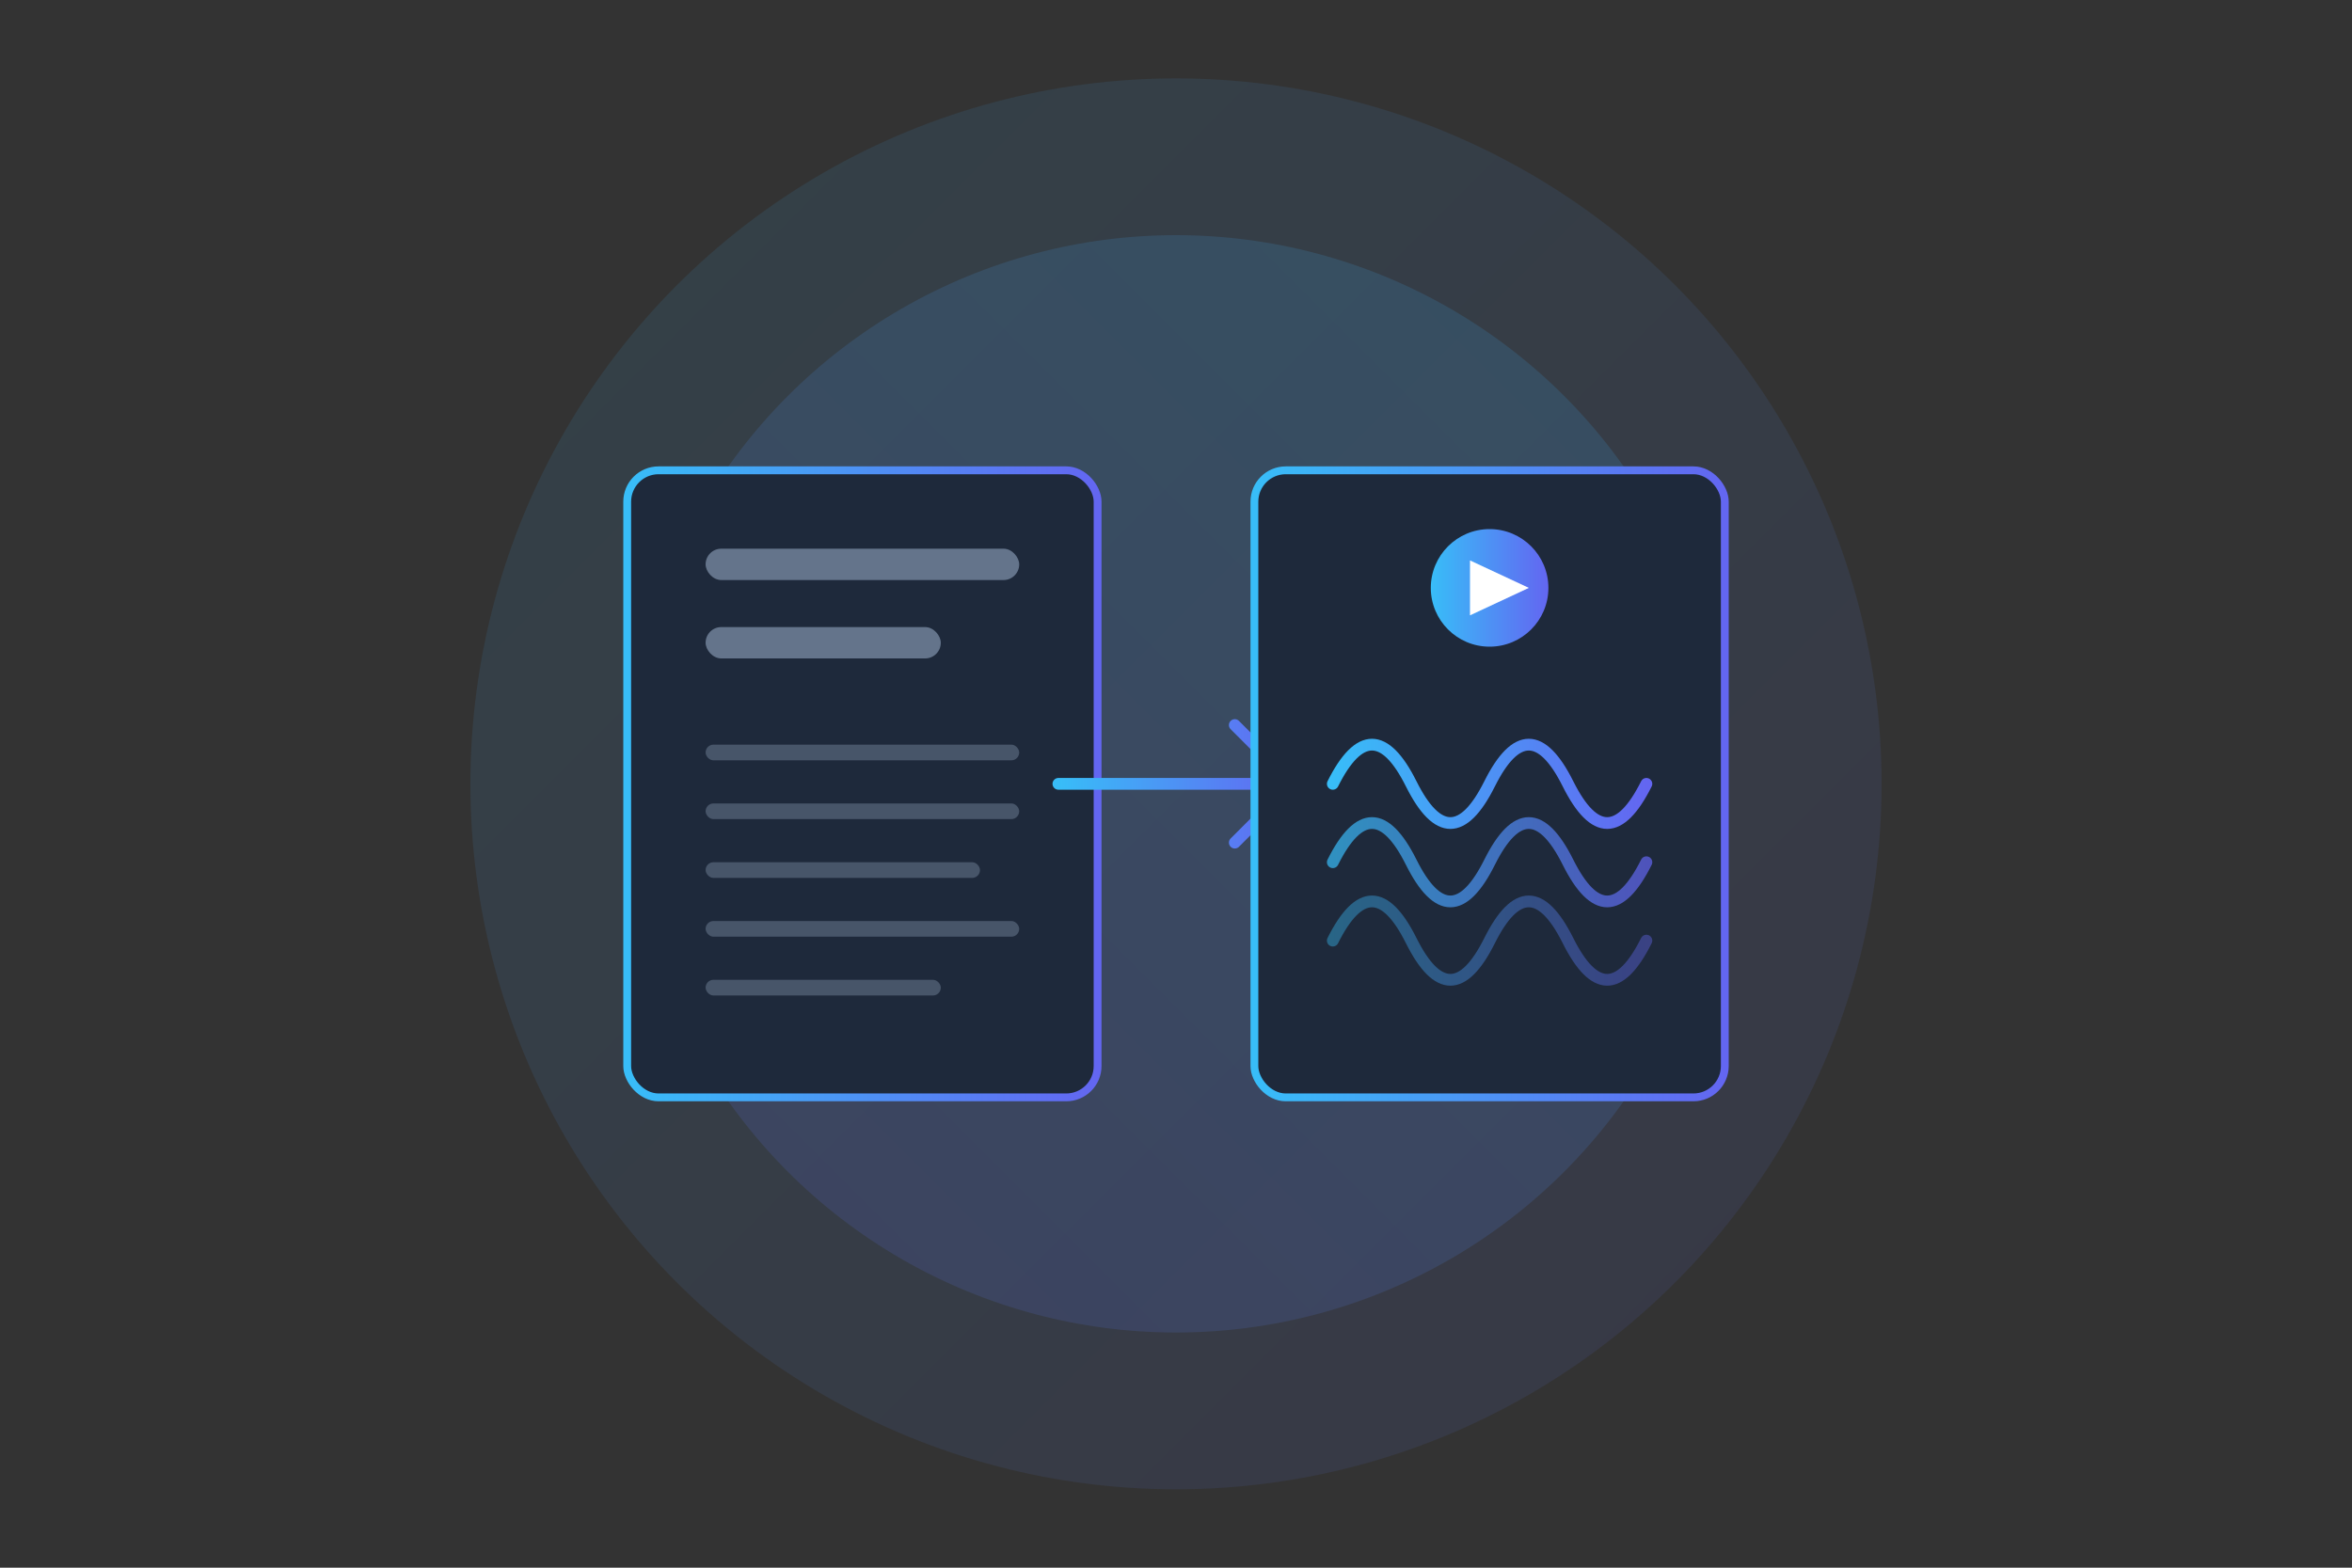 <?xml version="1.0" encoding="UTF-8"?>
<svg width="600" height="400" viewBox="0 0 600 400" fill="none" xmlns="http://www.w3.org/2000/svg">
    <rect x="0" y="0" width="600" height="400" fill="#333333" stroke="none"/>
    <!-- Background Elements -->
    <circle cx="300" cy="200" r="180" fill="url(#gradient1)" fill-opacity="0.1"/>
    <circle cx="300" cy="200" r="140" fill="url(#gradient2)" fill-opacity="0.15"/>
    
    <!-- Research Paper -->
    <g transform="translate(160, 120)">
        <rect x="0" y="0" width="120" height="160" rx="8" fill="#1E293B" stroke="url(#gradient3)" stroke-width="2"/>
        <rect x="20" y="20" width="80" height="8" rx="4" fill="#64748B"/>
        <rect x="20" y="40" width="60" height="8" rx="4" fill="#64748B"/>
        <rect x="20" y="70" width="80" height="4" rx="2" fill="#475569"/>
        <rect x="20" y="85" width="80" height="4" rx="2" fill="#475569"/>
        <rect x="20" y="100" width="70" height="4" rx="2" fill="#475569"/>
        <rect x="20" y="115" width="80" height="4" rx="2" fill="#475569"/>
        <rect x="20" y="130" width="60" height="4" rx="2" fill="#475569"/>
    </g>

    <!-- Transform Arrow -->
    <g transform="translate(270, 180)">
        <path d="M0 20 L60 20 M45 5 L60 20 L45 35" stroke="url(#gradient3)" stroke-width="3" stroke-linecap="round" stroke-linejoin="round"/>
    </g>

    <!-- Podcast Visualization -->
    <g transform="translate(320, 120)">
        <rect x="0" y="0" width="120" height="160" rx="8" fill="#1E293B" stroke="url(#gradient3)" stroke-width="2"/>
        <!-- Waveform -->
        <g transform="translate(20, 60)">
            <path d="M0 20 Q10 0 20 20 Q30 40 40 20 Q50 0 60 20 Q70 40 80 20" stroke="url(#gradient4)" stroke-width="3" stroke-linecap="round"/>
            <path d="M0 40 Q10 20 20 40 Q30 60 40 40 Q50 20 60 40 Q70 60 80 40" stroke="url(#gradient4)" stroke-width="3" stroke-linecap="round" opacity="0.7"/>
            <path d="M0 60 Q10 40 20 60 Q30 80 40 60 Q50 40 60 60 Q70 80 80 60" stroke="url(#gradient4)" stroke-width="3" stroke-linecap="round" opacity="0.4"/>
        </g>
        <!-- Play Button -->
        <circle cx="60" cy="30" r="15" fill="url(#gradient4)"/>
        <path d="M55 23 L70 30 L55 37 Z" fill="white"/>
    </g>

    <!-- Gradients -->
    <defs>
        <linearGradient id="gradient1" x1="0%" y1="0%" x2="100%" y2="100%">
            <stop offset="0%" stop-color="#38BDF8"/>
            <stop offset="100%" stop-color="#6366F1"/>
        </linearGradient>
        <linearGradient id="gradient2" x1="100%" y1="0%" x2="0%" y2="100%">
            <stop offset="0%" stop-color="#38BDF8"/>
            <stop offset="100%" stop-color="#6366F1"/>
        </linearGradient>
        <linearGradient id="gradient3" x1="0%" y1="0%" x2="100%" y2="0%">
            <stop offset="0%" stop-color="#38BDF8"/>
            <stop offset="100%" stop-color="#6366F1"/>
        </linearGradient>
        <linearGradient id="gradient4" x1="0%" y1="0%" x2="100%" y2="0%">
            <stop offset="0%" stop-color="#38BDF8"/>
            <stop offset="100%" stop-color="#6366F1"/>
        </linearGradient>
    </defs>
</svg> 